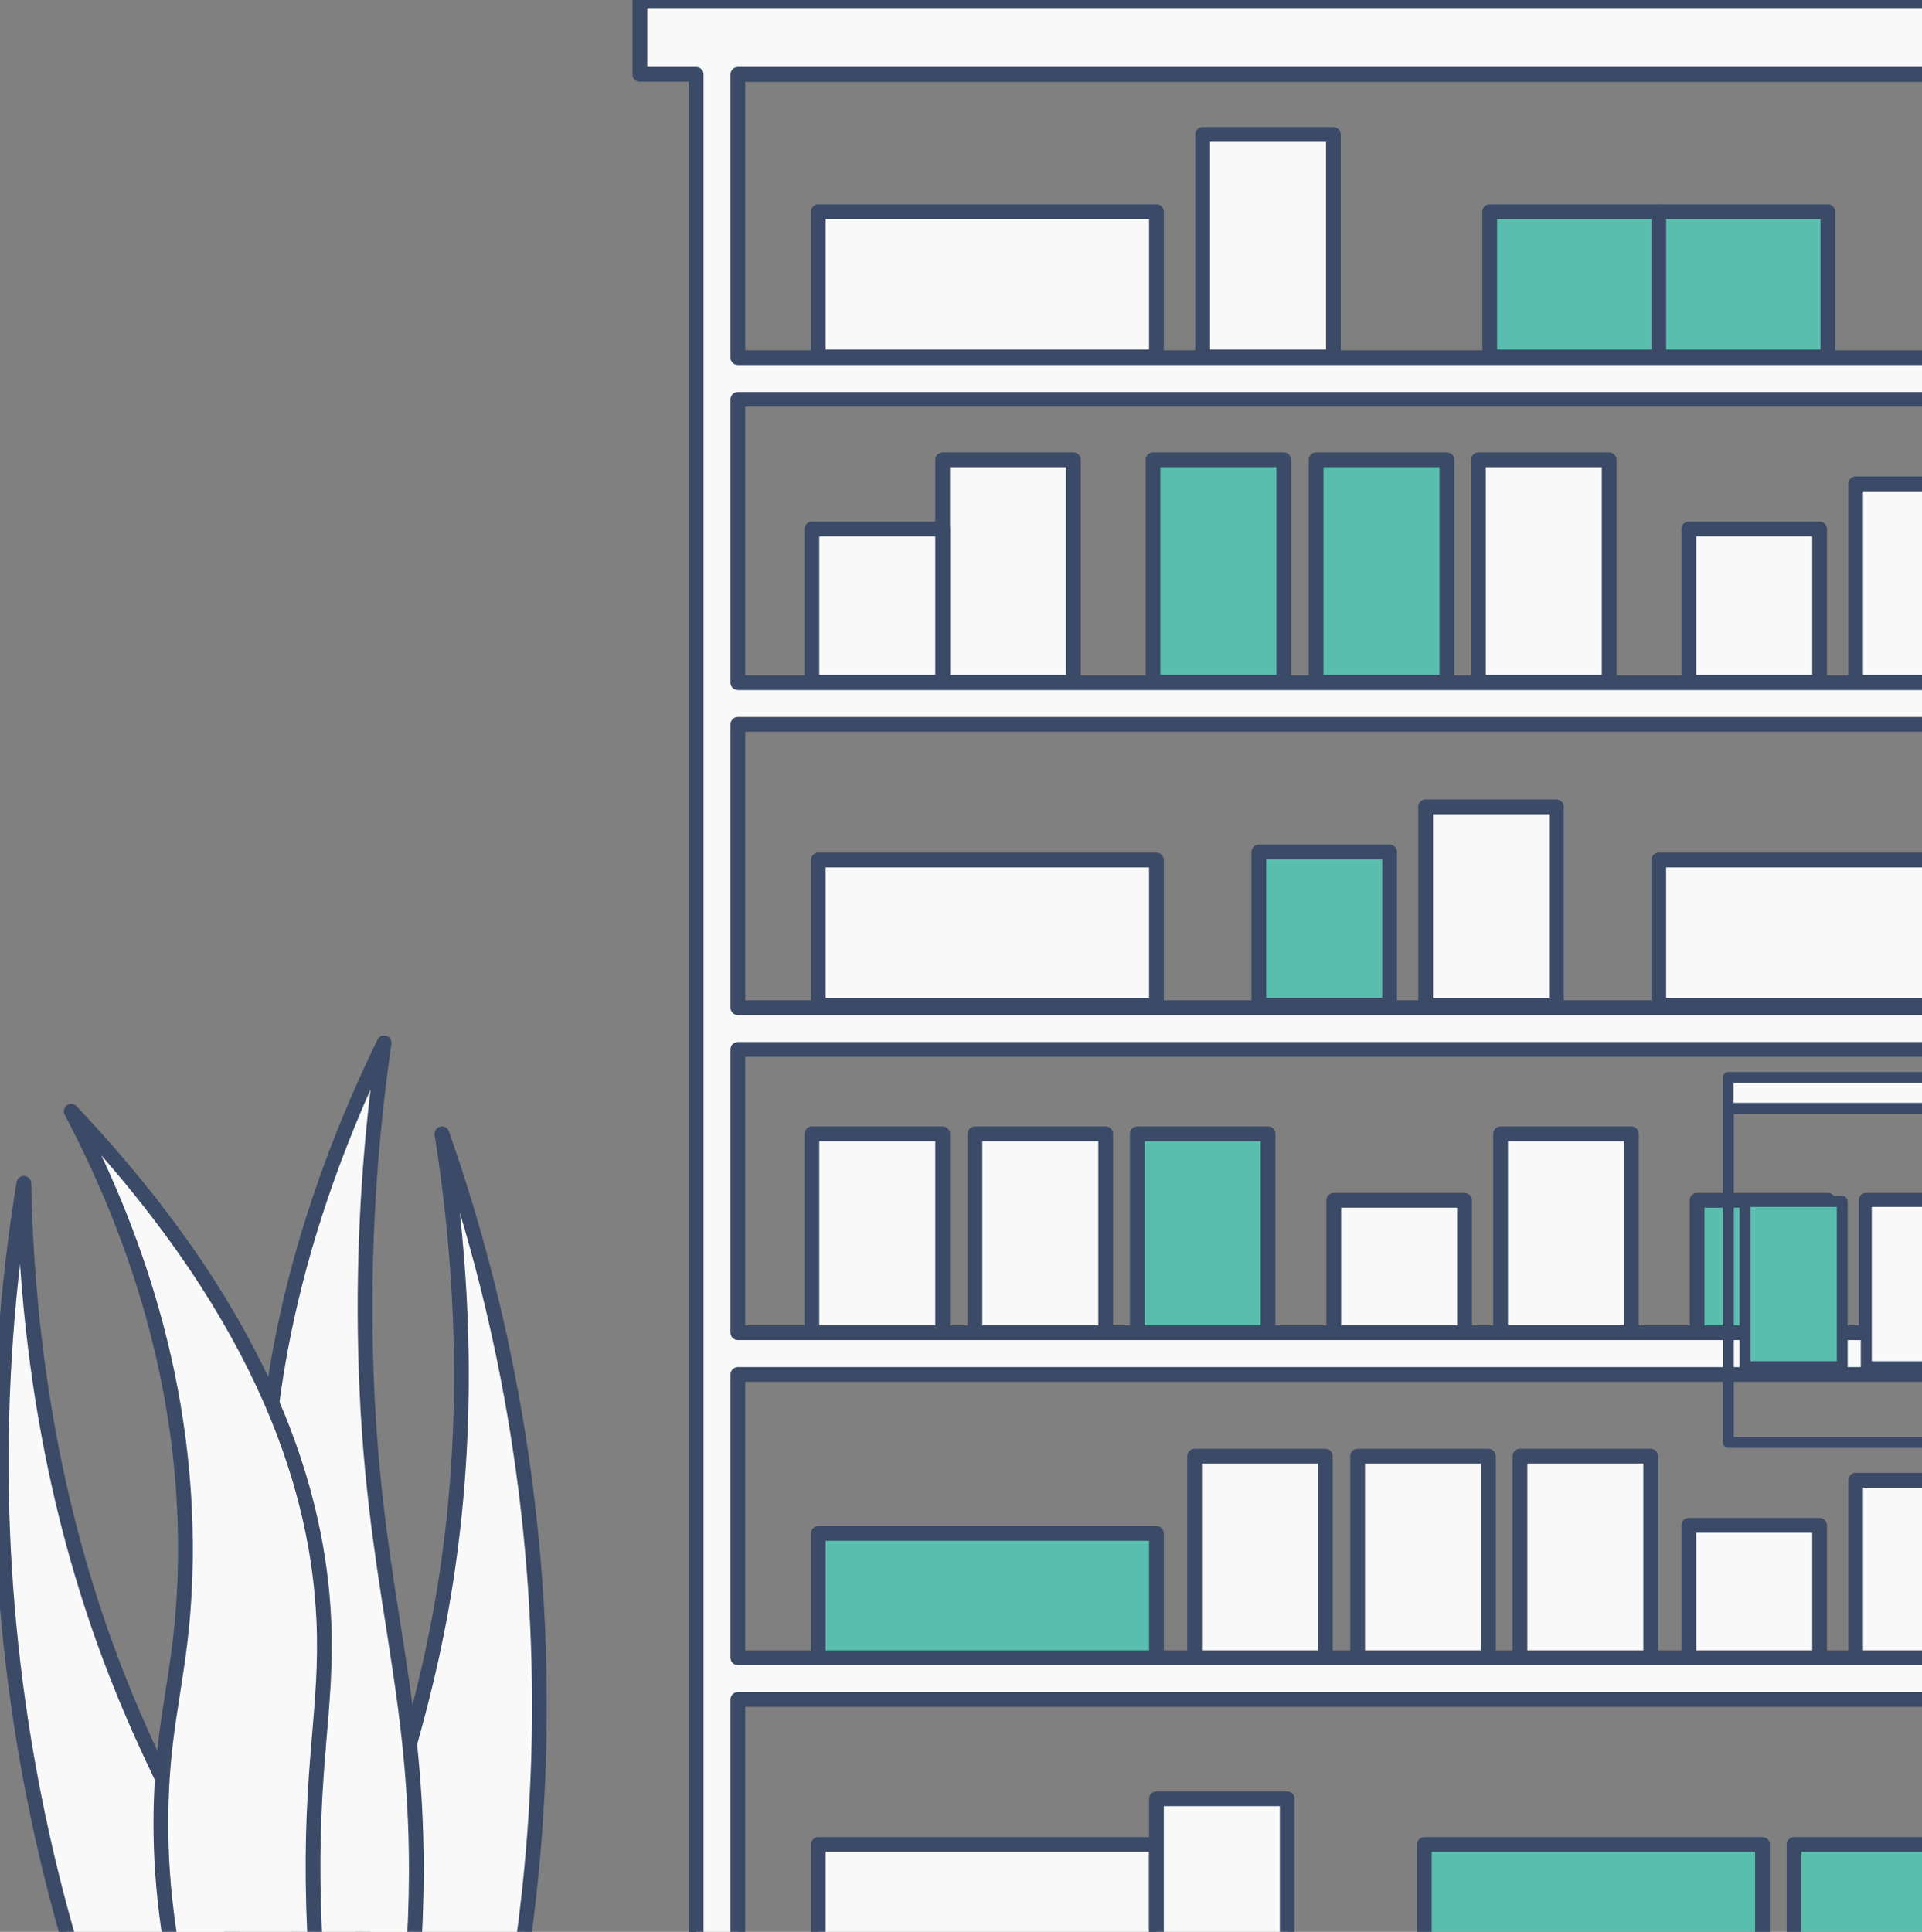 <svg width="391" height="393" viewBox="0 0 391 393" fill="none" xmlns="http://www.w3.org/2000/svg">
<rect x="0" y="0" width="391" height="393" fill="#808080" stroke="none"/>
<g clip-path="url(#clip0_1385_4167)">
<path d="M235.261 375.23H166.471V404.77H235.261V375.23Z" fill="#F9F9F9" stroke="#3A4A67" stroke-width="3" stroke-linecap="round" stroke-linejoin="round"/>
<path d="M358.55 375.23H289.76V404.77H358.55V375.23Z" fill="#5ABEAE" stroke="#3A4A67" stroke-width="3" stroke-linecap="round" stroke-linejoin="round"/>
<path d="M433.761 375.23H364.971V404.77H433.761V375.23Z" fill="#5ABEAE" stroke="#3A4A67" stroke-width="3" stroke-linecap="round" stroke-linejoin="round"/>
<path d="M493.831 15.12H141.631V410.43H493.831V15.12Z" stroke="#3A4A67" stroke-width="3" stroke-linecap="round" stroke-linejoin="round"/>
<path d="M235.261 43.06H166.471V72.6H235.261V43.06Z" fill="#F9F9F9" stroke="#3A4A67" stroke-width="3" stroke-linecap="round" stroke-linejoin="round"/>
<path d="M371.85 43.06H303.061V72.6H371.85V43.06Z" fill="#5ABEAE" stroke="#3A4A67" stroke-width="3" stroke-linecap="round" stroke-linejoin="round"/>
<path d="M271.26 27.35H244.66V72.6H271.26V27.35Z" fill="#F9F9F9" stroke="#3A4A67" stroke-width="3" stroke-linecap="round" stroke-linejoin="round"/>
<path d="M261.17 93.54H234.57V138.79H261.17V93.54Z" fill="#5ABEAE" stroke="#3A4A67" stroke-width="3" stroke-linecap="round" stroke-linejoin="round"/>
<path d="M218.37 93.54H191.77V138.79H218.37V93.54Z" fill="#F9F9F9" stroke="#3A4A67" stroke-width="3" stroke-linecap="round" stroke-linejoin="round"/>
<path d="M294.35 93.54H267.75V138.79H294.35V93.54Z" fill="#5ABEAE" stroke="#3A4A67" stroke-width="3" stroke-linecap="round" stroke-linejoin="round"/>
<path d="M327.36 93.54H300.76V138.79H327.36V93.54Z" fill="#F9F9F9" stroke="#3A4A67" stroke-width="3" stroke-linecap="round" stroke-linejoin="round"/>
<path d="M370.17 107.61H343.57V138.79H370.17V107.61Z" fill="#F9F9F9" stroke="#3A4A67" stroke-width="3" stroke-linecap="round" stroke-linejoin="round"/>
<path d="M191.77 107.61H165.17V138.79H191.77V107.61Z" fill="#F9F9F9" stroke="#3A4A67" stroke-width="3" stroke-linecap="round" stroke-linejoin="round"/>
<path d="M404.1 98.43H377.5V138.79H404.1V98.43Z" fill="#F9F9F9" stroke="#3A4A67" stroke-width="3" stroke-linecap="round" stroke-linejoin="round"/>
<path d="M235.261 174.96H166.471V204.5H235.261V174.96Z" fill="#F9F9F9" stroke="#3A4A67" stroke-width="3" stroke-linecap="round" stroke-linejoin="round"/>
<path d="M406.239 174.96H337.449V204.5H406.239V174.96Z" fill="#F9F9F9" stroke="#3A4A67" stroke-width="3" stroke-linecap="round" stroke-linejoin="round"/>
<path d="M282.69 173.32H256.09V204.5H282.69V173.32Z" fill="#5ABEAE" stroke="#3A4A67" stroke-width="3" stroke-linecap="round" stroke-linejoin="round"/>
<path d="M316.629 164.14H290.029V204.5H316.629V164.14Z" fill="#F9F9F9" stroke="#3A4A67" stroke-width="3" stroke-linecap="round" stroke-linejoin="round"/>
<path d="M297.94 244.18H271.34V275.36H297.94V244.18Z" fill="#F9F9F9" stroke="#3A4A67" stroke-width="3" stroke-linecap="round" stroke-linejoin="round"/>
<path d="M371.85 244.18H345.25V275.36H371.85V244.18Z" fill="#5ABEAE" stroke="#3A4A67" stroke-width="3" stroke-linecap="round" stroke-linejoin="round"/>
<path d="M406.241 244.18H379.641V275.36H406.241V244.18Z" fill="#F9F9F9" stroke="#3A4A67" stroke-width="3" stroke-linecap="round" stroke-linejoin="round"/>
<path d="M331.87 230.66H305.27V271.02H331.87V230.66Z" fill="#F9F9F9" stroke="#3A4A67" stroke-width="3" stroke-linecap="round" stroke-linejoin="round"/>
<path d="M235.261 311.95H166.471V341.49H235.261V311.95Z" fill="#5ABEAE" stroke="#3A4A67" stroke-width="3" stroke-linecap="round" stroke-linejoin="round"/>
<path d="M269.62 296.24H243.02V341.49H269.62V296.24Z" fill="#F9F9F9" stroke="#3A4A67" stroke-width="3" stroke-linecap="round" stroke-linejoin="round"/>
<path d="M302.79 296.24H276.189V341.49H302.79V296.24Z" fill="#F9F9F9" stroke="#3A4A67" stroke-width="3" stroke-linecap="round" stroke-linejoin="round"/>
<path d="M335.811 296.24H309.211V341.49H335.811V296.24Z" fill="#F9F9F9" stroke="#3A4A67" stroke-width="3" stroke-linecap="round" stroke-linejoin="round"/>
<path d="M191.77 230.66H165.17V275.91H191.77V230.66Z" fill="#F9F9F9" stroke="#3A4A67" stroke-width="3" stroke-linecap="round" stroke-linejoin="round"/>
<path d="M224.94 230.66H198.34V275.91H224.94V230.66Z" fill="#F9F9F9" stroke="#3A4A67" stroke-width="3" stroke-linecap="round" stroke-linejoin="round"/>
<path d="M257.959 230.66H231.359V275.91H257.959V230.66Z" fill="#5ABEAE" stroke="#3A4A67" stroke-width="3" stroke-linecap="round" stroke-linejoin="round"/>
<path d="M370.17 310.3H343.57V341.48H370.17V310.3Z" fill="#F9F9F9" stroke="#3A4A67" stroke-width="3" stroke-linecap="round" stroke-linejoin="round"/>
<path d="M404.1 301.13H377.5V341.49H404.1V301.13Z" fill="#F9F9F9" stroke="#3A4A67" stroke-width="3" stroke-linecap="round" stroke-linejoin="round"/>
<path d="M261.86 365.94H235.26V397.12H261.86V365.94Z" fill="#F9F9F9" stroke="#3A4A67" stroke-width="3" stroke-linecap="round" stroke-linejoin="round"/>
<path d="M52.549 481.73C8.142 409.764 -8.796 324.186 4.849 240.73C5.789 287.73 16.009 322.04 25.489 345.04C34.489 366.9 43.349 379.78 52.549 407.87C60.261 431.501 65.034 455.992 66.759 480.79" fill="#F9F9F9"/>
<path d="M52.549 481.73C8.142 409.764 -8.796 324.186 4.849 240.73C5.789 287.73 16.009 322.04 25.489 345.04C34.489 366.9 43.349 379.78 52.549 407.87C60.261 431.501 65.034 455.992 66.759 480.79" stroke="#3A4A67" stroke-width="3" stroke-linecap="round" stroke-linejoin="round"/>
<path d="M85.06 476.26C116.198 397.648 117.92 310.44 89.91 230.66C97.21 277.14 93.14 312.66 87.82 336.98C82.76 360.08 76.3 374.3 72.16 403.56C68.689 428.174 68.266 453.122 70.9 477.84" fill="#F9F9F9"/>
<path d="M85.06 476.26C116.198 397.648 117.92 310.44 89.91 230.66C97.21 277.14 93.14 312.66 87.82 336.98C82.76 360.08 76.3 374.3 72.16 403.56C68.689 428.174 68.266 453.122 70.9 477.84" stroke="#3A4A67" stroke-width="3" stroke-linecap="round" stroke-linejoin="round"/>
<path d="M73.29 457.75C80.783 432.719 84.626 406.738 84.7 380.61C84.7 340.99 75.54 321.72 74.38 275.36C73.855 254.222 75.112 233.077 78.14 212.15C56.89 255.89 53.2 290.82 53.74 314.57C54.25 336.86 58.49 350.05 60.39 385.05C61.734 409.808 61.313 434.631 59.13 459.33" fill="#F9F9F9"/>
<path d="M73.29 457.75C80.783 432.719 84.626 406.738 84.7 380.61C84.7 340.99 75.54 321.72 74.38 275.36C73.855 254.222 75.112 233.077 78.14 212.15C56.89 255.89 53.2 290.82 53.74 314.57C54.25 336.86 58.49 350.05 60.39 385.05C61.734 409.808 61.313 434.631 59.13 459.33" stroke="#3A4A67" stroke-width="3" stroke-linecap="round" stroke-linejoin="round"/>
<path d="M63.79 468.4C36.79 424.82 32.08 390.2 32.79 366.59C33.32 348.59 36.94 340.31 37.62 321.07C39.02 281.3 26.25 248.44 14.49 226.07C55.2 269.23 64.73 304.85 65.87 329.47C66.71 347.6 62.97 359.33 63.8 387.94C64.597 414.439 68.833 440.722 76.4 466.13" fill="#F9F9F9"/>
<path d="M63.79 468.4C36.79 424.82 32.08 390.2 32.79 366.59C33.32 348.59 36.94 340.31 37.62 321.07C39.02 281.3 26.25 248.44 14.49 226.07C55.2 269.23 64.73 304.85 65.87 329.47C66.71 347.6 62.97 359.33 63.8 387.94C64.597 414.439 68.833 440.722 76.4 466.13" stroke="#3A4A67" stroke-width="3" stroke-linecap="round" stroke-linejoin="round"/>
<path d="M337.449 43.06V72.6" stroke="#3A4A67" stroke-width="3" stroke-linecap="round" stroke-linejoin="round"/>
<path d="M150.11 81.24V138.88H545.43V147.36H150.11V205H545.43V213.48H150.11V271.12H545.43V279.61H150.11V337.24H545.43V345.73H150.11V410.43H141.63V15.12H130.17V0.14H518.14V15.12H150.11V72.76H545.43V81.24H150.11Z" fill="#F9F9F9" stroke="#3A4A67" stroke-width="3" stroke-linecap="round" stroke-linejoin="round"/>
<path d="M448.26 219.19V293.43H441.96V225.5H351.57V219.19H448.26Z" fill="#F9F9F9"/>
<path d="M448.26 294.55H442C441.705 294.547 441.423 294.428 441.215 294.219C441.007 294.009 440.89 293.725 440.89 293.43V226.61H351.61C351.315 226.61 351.032 226.493 350.822 226.286C350.612 226.078 350.493 225.795 350.49 225.5V219.19C350.493 218.895 350.612 218.612 350.822 218.405C351.032 218.197 351.315 218.08 351.61 218.08H448.3C448.596 218.08 448.879 218.197 449.089 218.405C449.299 218.612 449.418 218.895 449.42 219.19V293.43C449.42 293.581 449.39 293.73 449.331 293.868C449.273 294.007 449.187 294.132 449.078 294.237C448.97 294.341 448.842 294.423 448.701 294.477C448.561 294.53 448.411 294.555 448.26 294.55ZM443.08 292.32H447.15V220.32H352.68V224.39H442C442.297 224.39 442.582 224.508 442.792 224.718C443.002 224.928 443.12 225.213 443.12 225.51L443.08 292.32Z" fill="#3A4A67"/>
<path d="M374.78 244.41H355.02V278.03H374.78V244.41Z" fill="#5ABEAE"/>
<path d="M374.781 279.15H355.001C354.704 279.15 354.419 279.032 354.209 278.822C353.999 278.612 353.881 278.327 353.881 278.03V244.41C353.883 244.115 354.003 243.833 354.212 243.625C354.422 243.417 354.706 243.3 355.001 243.3H374.761C375.056 243.3 375.34 243.417 375.549 243.625C375.759 243.833 375.878 244.115 375.881 244.41V278C375.885 278.148 375.86 278.295 375.806 278.434C375.753 278.572 375.673 278.698 375.571 278.805C375.468 278.912 375.346 278.997 375.21 279.057C375.075 279.116 374.929 279.148 374.781 279.15V279.15ZM356.131 276.92H373.671V245.53H356.131V276.92Z" fill="#3A4A67"/>
<path d="M399.43 244.41H379.67V278.03H399.43V244.41Z" fill="#F9F9F9"/>
<path d="M399.431 279.15H379.671C379.374 279.15 379.089 279.032 378.879 278.822C378.669 278.612 378.551 278.327 378.551 278.03V244.41C378.553 244.115 378.673 243.833 378.882 243.625C379.092 243.417 379.375 243.3 379.671 243.3H399.431C399.725 243.3 400.007 243.417 400.216 243.625C400.424 243.834 400.541 244.116 400.541 244.41V278C400.545 278.149 400.519 278.297 400.465 278.436C400.411 278.574 400.33 278.701 400.227 278.808C400.124 278.915 400 279.001 399.863 279.059C399.727 279.118 399.58 279.149 399.431 279.15ZM380.781 276.92H398.311V245.53H380.781V276.92Z" fill="#3A4A67"/>
<path d="M442 294.55H351.61C351.313 294.55 351.028 294.432 350.818 294.222C350.608 294.012 350.49 293.727 350.49 293.43V225.5C350.49 225.203 350.608 224.918 350.818 224.708C351.028 224.498 351.313 224.38 351.61 224.38H442C442.297 224.38 442.582 224.498 442.792 224.708C443.002 224.918 443.12 225.203 443.12 225.5V293.43C443.12 293.727 443.002 294.012 442.792 294.222C442.582 294.432 442.297 294.55 442 294.55V294.55ZM352.72 292.32H440.89V226.61H352.72V292.32Z" fill="#3A4A67"/>
</g>
<defs>
<clipPath id="clip0_1385_4167">
<rect width="391" height="393" fill="white"/>
</clipPath>
</defs>
</svg>
